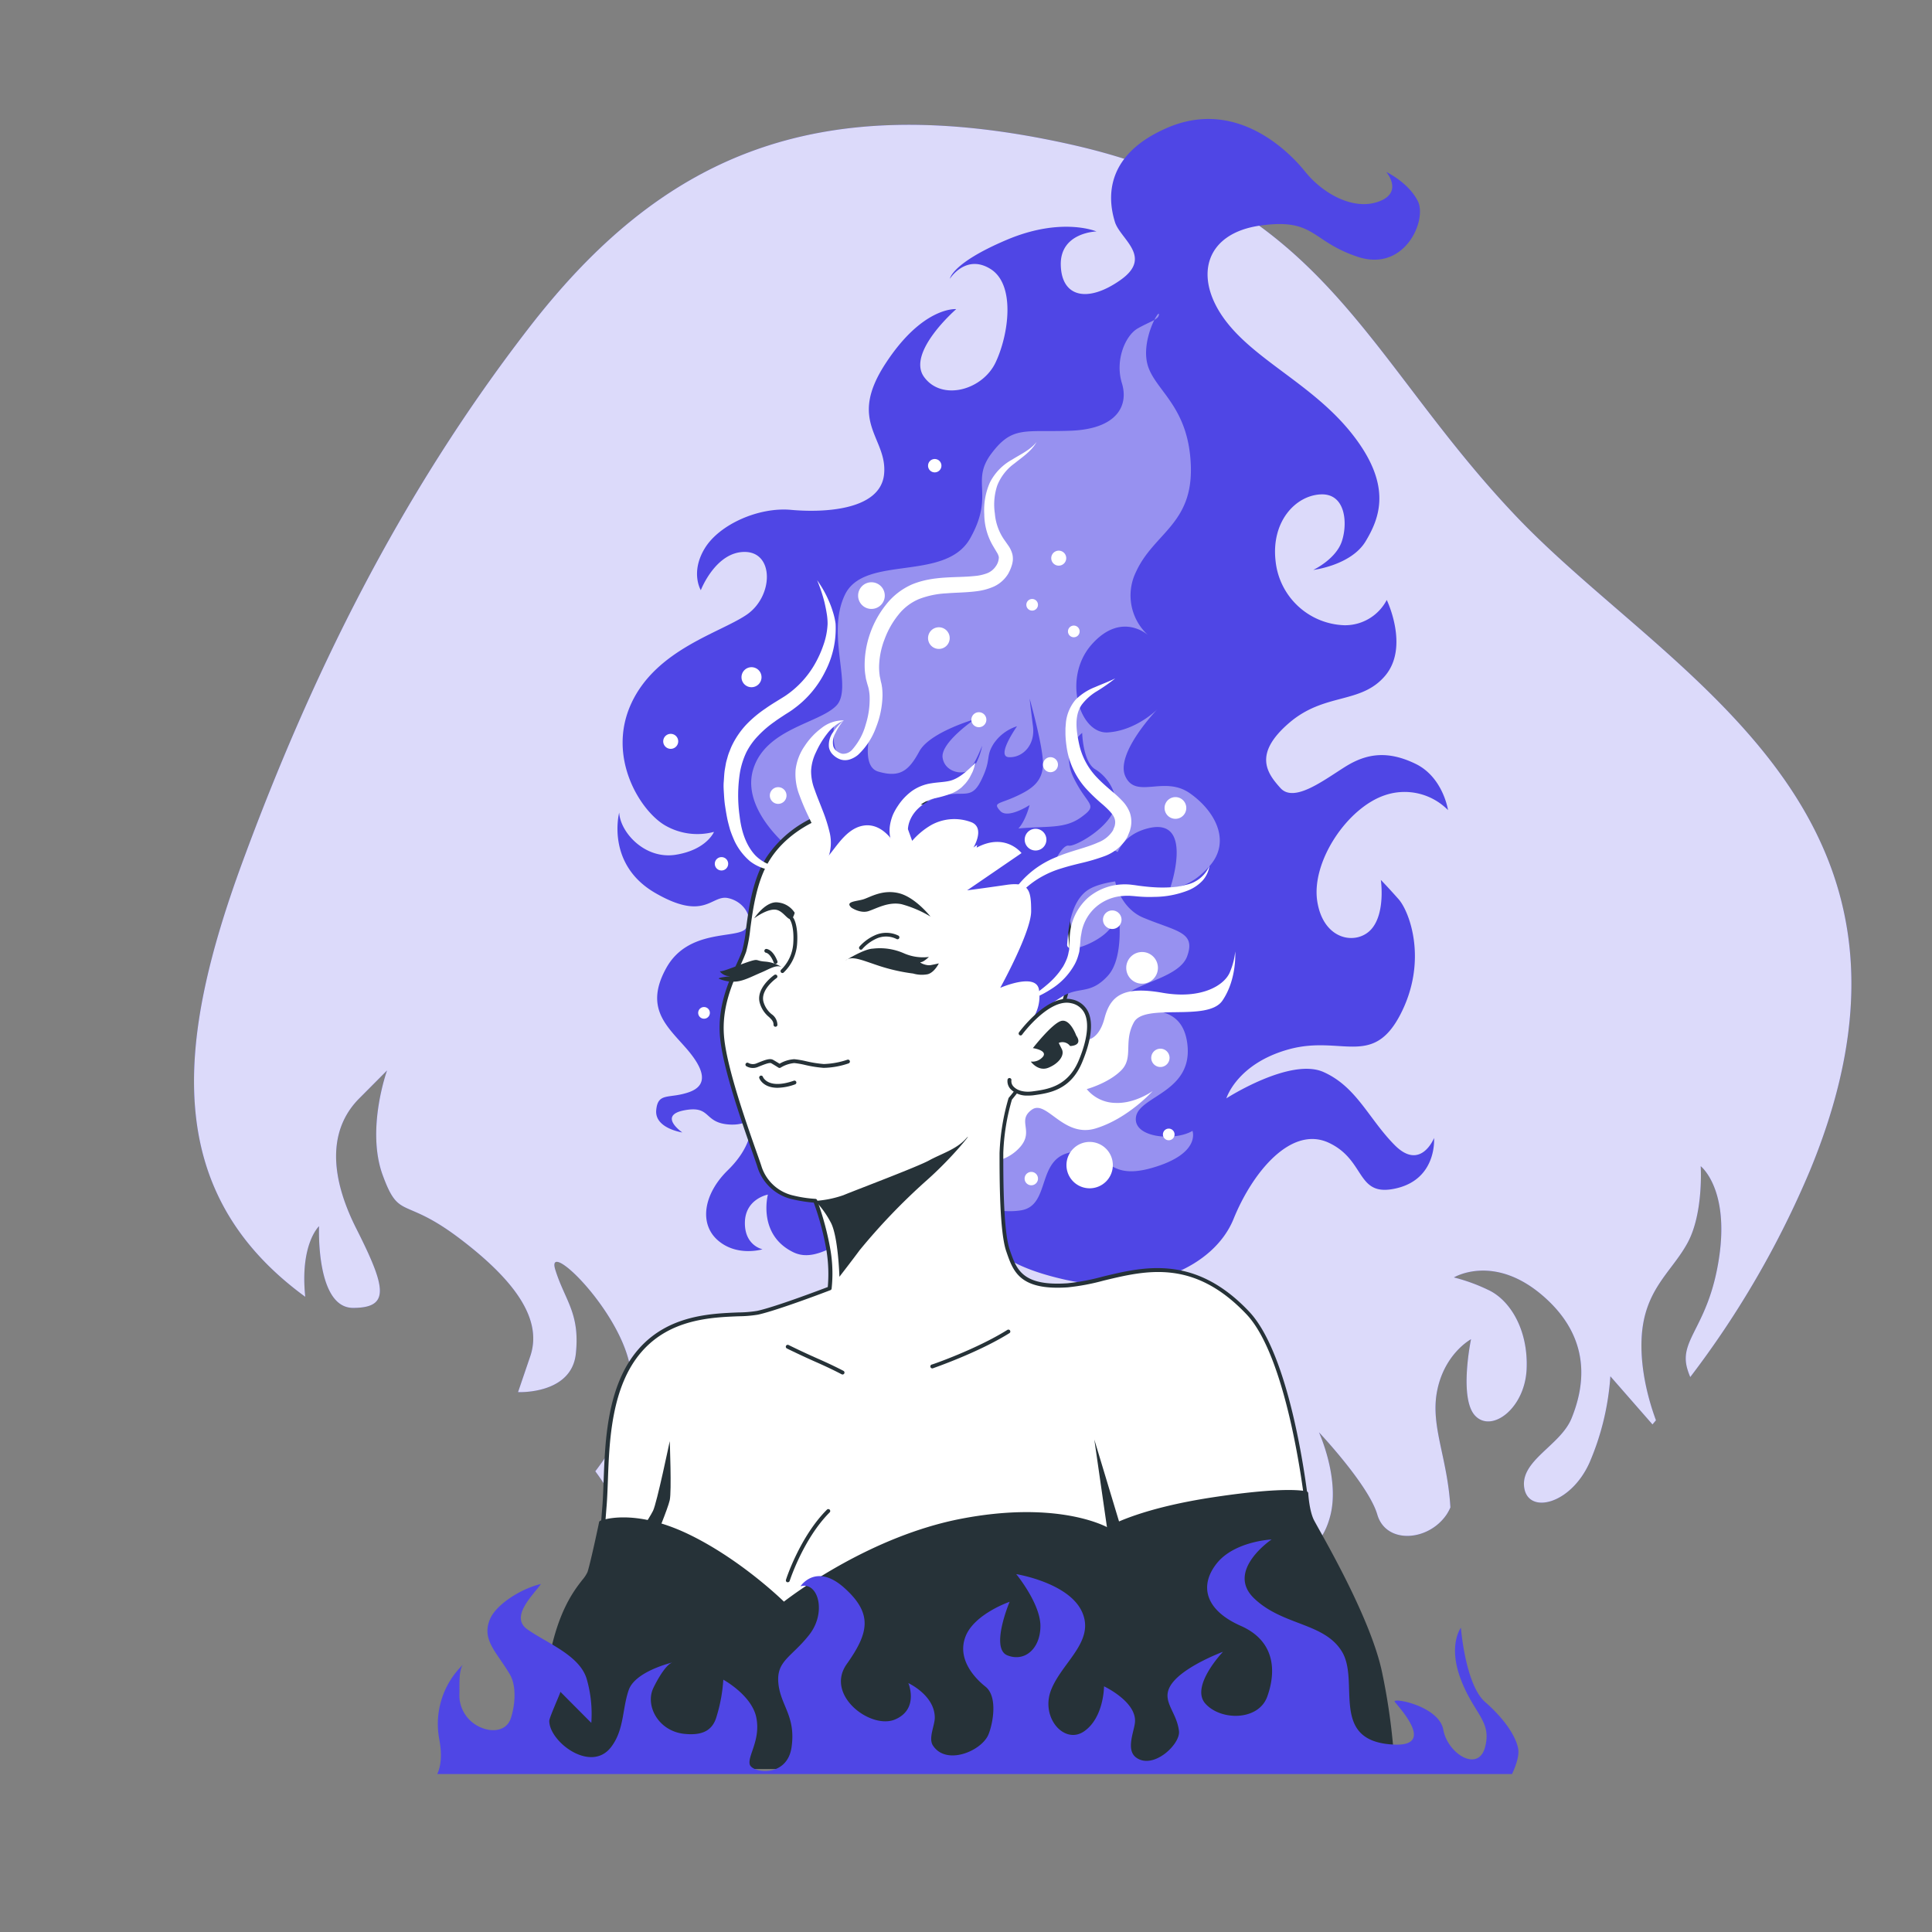 <svg xmlns="http://www.w3.org/2000/svg" viewBox="0 0 500 500"><rect x="0" y="0" width="500" height="500" fill="#808080" stroke="none"/><g id="freepik--background-simple--inject-89"><path d="M392.59,133.84C353,92.33,343.41,52.19,276.93,37.35S170.81,41,136.93,84.79s-56.77,91.06-74.1,138.09C45.73,269.3,41.57,308.28,79,335.61c-1.41-13.69,3.57-18.27,3.57-18.27s-.89,21.14,8.8,21.14,8.53-5.29.86-20.48-6.51-26.43.71-33.7l7.23-7.27s-5.48,15.2-1.13,27.09,5.31,5.29,20.07,16.52,21.27,21.14,18.11,30.39l-3.15,9.25s13.81.66,14.95-9.91-2.88-13.87-5.32-21.8,15.53,9.25,19.08,23.78c2.88,11.81-3.76,21.88-8.71,28.42,1.07,1.44,2.12,3,3.14,4.65C171.54,408.83,240,465.9,311.58,451.1c-1.09-.9-2.14-1.83-3.11-2.78l-18-5.81s4.73-1.14,11.49-3.05a11.34,11.34,0,0,1-1-4c-.29-8.31,20.2-24.29,27.39-28.13s13.67-5.75,16-15.35-3-21.3-3-21.3,12.87,13.63,15.1,21.3,13.14,7,17.91,0a11.5,11.5,0,0,0,1-1.86c-.74-12.72-5-20.62-3.56-29.46,1.71-10.23,8.9-14.07,8.9-14.07s-3.2,15.34,1.09,19.82,12.87-1.92,13.3-12.15-4.37-17.9-10-20.46a46.39,46.39,0,0,0-8.82-3.2s10.5-6.39,23.45,5.12,9.85,24.3,7,31.33-13.24,10.87-12.26,17.9,12,4.48,16.89-6.39a68,68,0,0,0,5.41-22.38l10.9,12.46.9-1.07c-1.7-4.6-4.07-12.65-3.72-21,.53-12.79,7.75-17.26,11.91-24.94s3.39-19.82,3.39-19.82,7.43,5.76,4.76,23.66-10.47,21.1-8.23,28.77a18.09,18.09,0,0,0,.77,2.14A243.7,243.7,0,0,0,468.39,303C507,209.68,432.19,175.36,392.59,133.84Z" style="fill:#4F46E5"></path><path d="M392.59,133.84C353,92.33,343.41,52.19,276.93,37.35S170.81,41,136.93,84.79s-56.77,91.06-74.1,138.09C45.73,269.3,41.57,308.28,79,335.61c-1.41-13.69,3.57-18.27,3.57-18.27s-.89,21.14,8.8,21.14,8.53-5.29.86-20.48-6.51-26.43.71-33.7l7.23-7.27s-5.48,15.2-1.13,27.09,5.31,5.29,20.07,16.52,21.27,21.14,18.11,30.39l-3.15,9.25s13.81.66,14.95-9.91-2.88-13.87-5.32-21.8,15.53,9.25,19.08,23.78c2.88,11.81-3.76,21.88-8.71,28.42,1.07,1.44,2.12,3,3.14,4.65C171.54,408.83,240,465.9,311.58,451.1c-1.09-.9-2.14-1.83-3.11-2.78l-18-5.81s4.73-1.14,11.49-3.05a11.34,11.34,0,0,1-1-4c-.29-8.31,20.2-24.29,27.39-28.13s13.67-5.75,16-15.35-3-21.3-3-21.3,12.87,13.63,15.1,21.3,13.14,7,17.91,0a11.5,11.5,0,0,0,1-1.86c-.74-12.72-5-20.62-3.56-29.46,1.71-10.23,8.9-14.07,8.9-14.07s-3.2,15.34,1.09,19.82,12.87-1.92,13.3-12.15-4.37-17.9-10-20.46a46.39,46.39,0,0,0-8.82-3.2s10.5-6.39,23.45,5.12,9.85,24.3,7,31.33-13.24,10.87-12.26,17.9,12,4.48,16.89-6.39a68,68,0,0,0,5.41-22.38l10.9,12.46.9-1.07c-1.7-4.6-4.07-12.65-3.72-21,.53-12.79,7.75-17.26,11.91-24.94s3.39-19.82,3.39-19.82,7.43,5.76,4.76,23.66-10.47,21.1-8.23,28.77a18.09,18.09,0,0,0,.77,2.14A243.7,243.7,0,0,0,468.39,303C507,209.68,432.19,175.36,392.59,133.84Z" style="fill:#fff;opacity:0.8"></path></g><g id="freepik--Character--inject-89"><path d="M194.36,291.65s.25,5.1-6,11.2-7.54,13.84-2.56,18.16,11.54,2.3,11.54,2.3-4.69-.92-4.56-7,5.95-7.15,5.95-7.15-2.76,10.36,6.57,14.91,19.84-12.85,36.41-8.59,12.45,10.81,33.72,15.65,38.83-3.38,43.81-15.66,15-24.28,24.7-19.7,6.93,14.25,17.49,11.75,9.7-13,9.7-13-3.44,8.63-10.18,1.84-9.82-15.08-18.43-18.92-25.14,6.81-25.14,6.81,2.73-9,16.21-12.7,21.63,4.86,28.82-9,2.38-26.63-.45-29.83-4.6-5-4.6-5,1.26,8.53-2.45,12.74-12.38,3.08-14-7.17,7.77-24.32,17.62-27.53a15.78,15.78,0,0,1,16.22,3.9s-1.27-8.54-8.44-12-12.62-2.69-18.13.75-13.25,9.46-16.79,5.55-7.05-8.84,2.18-16.82,18.58-4.79,24.9-12.25.42-19.62.42-19.62a12.17,12.17,0,0,1-11,6.54,18.52,18.52,0,0,1-17.76-16.52c-1.22-10.22,5.08-17,11.61-17.34s7.08,7.48,5.53,12.14-7.4,7.41-7.4,7.41,9.81-1.18,13.56-7.42,6.84-14.55-3.39-27.62-25.66-19.29-33.4-30.2-4.6-21.92,9.57-23.89,13,4.07,25.19,8.1,18-9.56,15.53-14.43-8.17-7.54-8.17-7.54,4.59,5.32-2,7.68-14.45-2.11-19-7.77-18.07-18.9-35.63-11.35S287.18,53,288.54,57.44s9.95,9,1.48,15S274.71,77,274.53,68.56s9.24-8.66,9.24-8.66-9-3.86-23.23,2.17-14.71,10.07-14.71,10.07,4.13-6.56,10.56-2.5,4.71,16.85,1.29,24.12-14,10.11-18.55,3.77S247.47,80,247.47,80s-8.67-.8-18.42,14.27.68,19-.25,28.44-15.79,10-24.11,9.24-18.56,3.77-22.32,10-1,10.79-1,10.79,3.84-10,11.44-9.9,7.36,11.56.38,16.28S169.86,168.09,163.4,182s2.29,27.89,8.74,31.62a16.67,16.67,0,0,0,12.64,1.67s-1.91,4.65-9.91,5.92-14.37-5.83-14.62-10.93c0,0-3.55,13.37,9.33,20.82s14.49.42,18.81,1.32,6.87,5.43,4.54,8-14.85-.1-20.5,10.1,0,14.91,5,20.59,5.94,9.79.83,11.56-8-.08-8.43,4.64,6.76,5.77,6.76,5.77-6.43-4.4.48-5.73,5,3,11.16,3.63,8-3.3,8-3.3Z" style="fill:#4F46E5"></path><path d="M204.51,219.67s-12.79-10-9.59-20.54,16.89-11.87,21.46-16.44-2.74-18.26,2.28-28.76,26-3.2,32.42-14.61,0-14.61,5.48-21.92,8.67-5.48,20.54-5.93,15.07-6.4,13.24-12.33.91-12.33,4.11-14.15,5.48-2.29,5.48-3.66-5,7.31-2.74,13.7,10.5,10.5,11,25.57S298.56,138,294,148a13.86,13.86,0,0,0,3.2,16.44s-6.85-6.39-14.61,2.28-3.2,23.29,4.11,22.83,12.78-5.94,12.78-5.94-11,11.42-8.22,17.35,10-.32,16.64,4.31,10.76,12.5,5.15,18.84-10.13,5.5-10.13,5.5,6.34-18.64-6.2-15.14-9.57,19.37-.89,23,13.7,3.65,11.41,10-16.89,7.31-16.43,11.87,14.61-2.28,16.43,10.5-12.32,13.7-13.24,19.18,10.05,6.39,14.61,3.65c0,0,2.29,5.94-10.5,9.59s-11-5.48-20.54-4.11-5.48,13.7-13.24,15.07-19.18-3.65-19.18-3.65S192.64,303.68,204.51,219.67Z" style="fill:#fff;opacity:0.41"></path><path d="M281,269.14s3.31.25,4.84-5.6,4.83-8.4,15-6.61,16.29-2,17.56-5.6a17.81,17.81,0,0,0,1.27-5.09s.51,7.12-3.31,12.72-20.1.51-22.9,5.6,0,9.16-3.31,12.47-8.9,4.83-8.9,4.83a9.75,9.75,0,0,0,7.38,3.57c5.09.25,9.67-3.06,9.67-3.06s-6.37,7.13-14.76,9.67-12.73-7.63-16.54-4.83.51,5.34-2.8,9.41a11.36,11.36,0,0,1-8.15,4.07s-1-15.26,1.53-20.61,10.43-8.4,13.49-8.9S281,269.14,281,269.14Z" style="fill:#fff"></path><path d="M213,211.16s-8.9,2.87-14.07,10.91-4.88,19.81-6.32,24.12-6.6,12.06-5.74,22.11,8.61,30.15,9.76,33.88a11.81,11.81,0,0,0,8.62,7.75,31.76,31.76,0,0,0,5.74.86,73.36,73.36,0,0,1,3.44,12.92,36.36,36.36,0,0,1,.29,9.77s-13.49,5.16-18.66,6.31-20.68-1.43-30.44,9.77-8.32,29.57-9.19,40.19-.86,13.5-.86,13.5,14.93-1.44,27.57,5.74a221.59,221.59,0,0,1,20.38,12.92S218.41,407,250.86,404.4s42.49,1.15,42.49,1.15l44.83-16.31s-4.06-37.58-15.22-49.39c-18-19.07-34.27-8.05-46.62-7.19s-13.71-4.06-15.43-9-1.72-18.66-1.72-25.26a56.53,56.53,0,0,1,2.29-14.07s15.79-18.09,15.79-37-10.33-31.3-24.11-36.47S222.15,207.14,213,211.16Z" style="fill:#fff"></path><path d="M203.48,422.41a.45.45,0,0,1-.29-.1,225.75,225.75,0,0,0-20.34-12.89c-12.34-7-27.12-5.69-27.27-5.67a.52.52,0,0,1-.38-.13.5.5,0,0,1-.17-.37c0-.12,0-3,.87-13.54.15-1.94.23-4.17.32-6.52.38-10.42.9-24.69,9-34,7.67-8.81,18.6-9.24,25.83-9.53a31.38,31.38,0,0,0,4.87-.4c4.66-1,16.35-5.44,18.31-6.18a38.37,38.37,0,0,0-.32-9.34,71.73,71.73,0,0,0-3.31-12.5,38.76,38.76,0,0,1-5.49-.86,12.29,12.29,0,0,1-9-8.09c-.22-.74-.72-2.16-1.36-4-2.7-7.66-7.72-21.91-8.42-30-.67-7.81,2.19-14.14,4.28-18.76.62-1.37,1.16-2.56,1.49-3.55a37.67,37.67,0,0,0,1-5.83c.73-5.4,1.72-12.79,5.33-18.4a29.37,29.37,0,0,1,14.31-11.11c9.26-4,26.61-5.51,40.55-.28,15.54,5.82,24.44,19.28,24.44,36.93,0,18.26-14.67,35.91-15.84,37.28a55.9,55.9,0,0,0-2.24,13.83c0,6.59,0,20.3,1.69,25.1l.14.41c1.63,4.63,3.16,9,14.79,8.2a56.77,56.77,0,0,0,9.1-1.72c10.64-2.58,23.88-5.8,37.92,9.07,11.14,11.8,15.18,48.13,15.35,49.67a.51.51,0,0,1-.33.53L293.52,406a.45.45,0,0,1-.34,0c-.1,0-10.39-3.65-42.28-1.12S204,422.12,203.84,422.26A.51.51,0,0,1,203.48,422.41Zm-44.81-19.77c5.13,0,15.54.73,24.67,5.92a231.23,231.23,0,0,1,20.1,12.7c2.33-2.11,17.65-15,47.38-17.36,30.27-2.41,41,.62,42.53,1.11l44.29-16.11c-.47-4-4.73-37.79-15-48.71-13.64-14.44-26-11.43-37-8.78a57.16,57.16,0,0,1-9.27,1.75c-12.38.86-14.12-4.08-15.8-8.87l-.14-.41c-1.75-5-1.75-18.79-1.75-25.43A57.81,57.81,0,0,1,261,284.23a.54.54,0,0,1,.11-.18c.15-.18,15.66-18.17,15.66-36.71,0-17.21-8.67-30.33-23.79-36-13.7-5.14-30.75-3.69-39.82.28l0,0c-.09,0-8.79,2.91-13.8,10.7-3.49,5.42-4.46,12.69-5.18,18a38.62,38.62,0,0,1-1.08,6c-.35,1-.9,2.24-1.53,3.64-2,4.52-4.84,10.71-4.19,18.27.68,8,5.87,22.69,8.36,29.77.67,1.89,1.15,3.25,1.38,4a11.24,11.24,0,0,0,8.24,7.41,31.39,31.39,0,0,0,5.64.85.51.51,0,0,1,.47.33,75.19,75.19,0,0,1,3.47,13,36.44,36.44,0,0,1,.28,9.91.47.47,0,0,1-.31.39c-.55.22-13.59,5.2-18.73,6.34a32.85,32.85,0,0,1-5,.42c-7.06.28-17.73.7-25.12,9.18-7.85,9-8.37,23.07-8.74,33.34-.09,2.37-.17,4.61-.33,6.57-.65,8.07-.81,11.68-.85,12.92C156.58,402.68,157.48,402.64,158.67,402.64ZM213,211.16h0Z" style="fill:#263238"></path><path d="M281.72,230.22c5-3.12,16.85-2.56,15.75-2.84s-5.25-7.09-11.6-7.94-12.71,3.12-12.71,3.12,1.93-4,3.44-3.71,8.71-3.66,11.2-8.19-1.11-9.64-4.34-11.56-3.39-9.42-3.39-9.42-5.8,4.25-2.21,11.62,6.63,6.81,1.93,10.21c-4.27,3.09-8.79,2.2-16.23,2.9,1.89-2,2.9-6.06,2.9-6.06s-5.64,3.69-7.6,1.52-.43-1.73,3.91-3.69,7-3.91,7.15-8.28-3.46-17.12-3.46-17.12.22,2,.87,7.17-3,8.25-6.3,8,2.18-8,2.18-8a11.51,11.51,0,0,0-6.08,4.56c-2.17,3.47-.44,3.9-3.26,9.55s-5,1.75-12,4.55-6.89,8-6.89,8l1.09,3a19.51,19.51,0,0,1,5-4.13,12.38,12.38,0,0,1,10.42-.65c3.48,1.52.44,6.51.44,6.51s.38-.3,1-.71a2,2,0,0,0-.16.73c7.46-4,11.6,1.42,11.6,1.42l-14.08,9.64s4.42-.57,10.22-1.42,6.35,1.42,6.35,6.81-8,19.84-8,19.84,9.11-4,10,.35a10.54,10.54,0,0,1-1.75,7.87,46.92,46.92,0,0,1,8.28-6.24c4.14-2.27,6.91-.28,11.32-5.1s2.77-16.44,2.77-16.44.15,1.89-2.9,5-10.64,6-10.4,3.28S276.75,233.33,281.72,230.22Z" style="fill:#4F46E5"></path><path d="M226.35,185.08l.29-.86A5.77,5.77,0,0,0,226.35,185.08Z" style="fill:#4F46E5"></path><path d="M226.35,185.08a42.21,42.21,0,0,0-1.51,6.3A5.59,5.59,0,0,0,226,188,11.74,11.74,0,0,1,226.35,185.08Z" style="fill:#4F46E5"></path><path d="M254.17,193s-1.7,4.4-3.13,6.05-6.46,1-7.09-2.92,8.34-10,8.34-10-11.67,3.34-14.38,8.34-5,6.88-10.64,5.21c-2.8-.83-3-4.64-2.43-8.27a13.76,13.76,0,0,1-5.29,3.89c-4.79,2.3-3.75-7.5-3.75-7.5s-6.08,6-7.3,8.55-1.87,10.42,2.5,16.89,1.88,9.59,1.88,9.59c2.5-1.25,5.21-8.34,10.64-9.17s8.55,5.63,8.55,5.63a14.78,14.78,0,0,1,.21-6.26c.83-3.75,4-6.46,12.3-8.76S254.17,193,254.17,193Z" style="fill:#4F46E5"></path><path d="M278.35,200.17c.1.11.2.24.29.36.62.58,1.61,1.49,2.77,2.52A20.65,20.65,0,0,0,278.35,200.17Z" style="fill:#4F46E5"></path><path d="M200.69,265.72a.5.5,0,0,1-.5-.5c0-.9-.46-1.32-1.15-2a7.23,7.23,0,0,1-2.39-3.59c-1.16-3.87,3.55-7.18,3.75-7.32a.51.51,0,0,1,.7.13.49.49,0,0,1-.13.69s-4.31,3-3.36,6.21a6.28,6.28,0,0,0,2.1,3.14,3.39,3.39,0,0,1,1.48,2.69A.5.5,0,0,1,200.69,265.72Z" style="fill:#263238"></path><path d="M201.74,276.38a.48.48,0,0,1-.26-.07s-1.2-.76-1.89-1.15c-.42-.23-1.73.29-2.88.74l-.47.19a3.35,3.35,0,0,1-3.14-.19.5.5,0,0,1,.58-.81,2.42,2.42,0,0,0,2.2.07l.46-.19c1.62-.64,2.91-1.15,3.74-.68.51.28,1.28.76,1.68,1a8.4,8.4,0,0,1,3.8-1.17,22.84,22.84,0,0,1,3,.51,31.59,31.59,0,0,0,4.63.74,21.17,21.17,0,0,0,6.1-1.11.5.5,0,0,1,.64.31.5.5,0,0,1-.31.63,20.87,20.87,0,0,1-6.47,1.16,31.19,31.19,0,0,1-4.79-.75,20.61,20.61,0,0,0-2.81-.49,8.24,8.24,0,0,0-3.52,1.18A.48.48,0,0,1,201.74,276.38Z" style="fill:#263238"></path><path d="M201.23,281.52c-3.74,0-4.67-2.34-4.72-2.48a.5.5,0,0,1,.29-.64.49.49,0,0,1,.64.29c.06.15,1.42,3.3,8,1a.49.49,0,0,1,.63.3.5.5,0,0,1-.3.64A14,14,0,0,1,201.23,281.52Z" style="fill:#263238"></path><path d="M218.78,248.59s4.79-3,7.1-3.08a15.38,15.38,0,0,1,8.07,1.21,12.32,12.32,0,0,0,6.45.94S239,249,238.33,249s1.29,1,2.53.77,2.11-.45,2.11-.45-1.13,2.36-2.89,2.81a8,8,0,0,1-3.75-.18,47.81,47.81,0,0,1-8.86-2C222.76,248.39,220.49,247.26,218.78,248.59Z" style="fill:#263238"></path><path d="M220.35,234.9s2.32,1.6,4.45.89,5.16-2.49,8.54-1.78a29.44,29.44,0,0,1,7.47,3.2s-3.91-5-8.18-6.05-7.47,1.07-9.25,1.6S218.58,233.3,220.35,234.9Z" style="fill:#263238"></path><path d="M205.67,236.23a5.81,5.81,0,0,0-4.27-2.67c-3.2-.53-6.22,4.1-6.22,4.1s3.73-2.85,6-2.14S204.6,240,205.67,236.23Z" style="fill:#263238"></path><path d="M202.29,250.28a9.35,9.35,0,0,0-4.27-1.42c-2.49-.18-1.6-.8-3.91-.08s-7.12,2.75-7.65,2.57.71,1.25,2.13,1.25-3.2.35-2.49.71a9.22,9.22,0,0,0,4.45.71c2-.18,4.27-1.42,6.4-2.31S200.87,249.57,202.29,250.28Z" style="fill:#263238"></path><path d="M222.82,245.79a.5.5,0,0,1-.32-.11.5.5,0,0,1-.07-.7,11.61,11.61,0,0,1,3.78-2.83,7.13,7.13,0,0,1,6.32,0,.51.51,0,0,1,.16.69.49.49,0,0,1-.69.16,6.07,6.07,0,0,0-5.37,0,10.92,10.92,0,0,0-3.42,2.56A.5.5,0,0,1,222.82,245.79Z" style="fill:#263238"></path><path d="M200.7,249.43a.5.5,0,0,1-.47-.34c-.22-.63-1-2.32-2-2.52a.51.51,0,0,1-.4-.59.5.5,0,0,1,.59-.39c1.73.34,2.67,2.88,2.77,3.17a.49.49,0,0,1-.3.64A.51.51,0,0,1,200.7,249.43Z" style="fill:#263238"></path><path d="M202.5,251.82a.52.52,0,0,1-.38-.17.51.51,0,0,1,.06-.71,10.47,10.47,0,0,0,3.12-6.84c.28-4.35-.8-6-.81-6a.51.51,0,0,1,.12-.7.5.5,0,0,1,.69.11c.06.08,1.3,1.85,1,6.62a11.3,11.3,0,0,1-3.48,7.55A.46.46,0,0,1,202.5,251.82Z" style="fill:#263238"></path><path d="M211,310.79a27.48,27.48,0,0,0,7.28-1.48c2.85-1.2,19.18-7.34,22.18-9s7-2.84,9.44-5.54-3,4.49-10.34,10.94a160.62,160.62,0,0,0-17.08,17.83c-1.65,2.25-5.24,6.89-5.24,6.89s-.3-10.49-2.25-14.08A24.7,24.7,0,0,0,211,310.79Z" style="fill:#263238"></path><path d="M360.44,457.33a161.32,161.32,0,0,0-3.27-24.5c-3.06-14.5-16.29-36.64-17.56-39.18s-1.53-7.13-1.53-7.13-4.33-1.53-24.17,1.53-27.34,7.82-27.34,7.82-12.47-7.13-37.66-2.29-46.06,21.63-46.06,21.63-11.2-11.2-25.19-17.82-22.14-3.31-22.14-3.31-2.29,10.69-3.05,13-6.88,6.11-9.93,22.4a136.42,136.42,0,0,0-2.15,27.87Z" style="fill:#263238"></path><path d="M360.44,457.83h-220a.51.51,0,0,1-.5-.49,136.37,136.37,0,0,1,2.16-28c2.33-12.4,6.42-17.66,8.62-20.48a8.78,8.78,0,0,0,1.32-2c.75-2.23,3-12.81,3-12.92a.52.52,0,0,1,.3-.36c.34-.14,8.51-3.31,22.54,3.32,12.62,6,23.09,15.74,25,17.6,2.85-2.2,22.67-17,45.93-21.46,23.41-4.49,35.78,1.19,37.74,2.21,1.48-.86,9.29-5,27.27-7.74,19.75-3,24.24-1.56,24.42-1.5a.5.5,0,0,1,.33.44c0,.05.26,4.51,1.47,6.93.19.37.63,1.16,1.25,2.28,3.76,6.72,13.73,24.58,16.36,37a162.83,162.83,0,0,1,3.28,24.57.55.55,0,0,1-.14.37A.5.5,0,0,1,360.44,457.83Zm-219.56-1h219a162.2,162.2,0,0,0-3.23-23.89c-2.59-12.31-12.51-30.07-16.25-36.75-.63-1.14-1.08-1.94-1.27-2.32a22,22,0,0,1-1.55-6.95c-1.29-.25-7-.94-23.63,1.62-19.47,3-27.07,7.7-27.14,7.75a.51.51,0,0,1-.52,0c-.12-.07-12.63-7-37.32-2.23s-45.63,21.36-45.84,21.53a.49.49,0,0,1-.66,0c-.11-.11-11.3-11.21-25.06-17.72C165.12,392,157.38,394,156,394.46c-.37,1.73-2.31,10.65-3,12.76a9.06,9.06,0,0,1-1.48,2.28c-2.15,2.75-6.15,7.88-8.43,20.05A135,135,0,0,0,140.88,456.83Z" style="fill:#263238"></path><path d="M264.07,267.44s7.17-9.77,13.2-8.33,5.17,8.61,2.3,15.51-8,7.75-12.35,8.32-6.31-1.72-6-3.44" style="fill:#fff"></path><path d="M266,283.53a5.92,5.92,0,0,1-4.33-1.54,3,3,0,0,1-.92-2.57.5.5,0,1,1,1,.16,2,2,0,0,0,.64,1.71c1,1,2.74,1.44,4.83,1.16,3.85-.52,9.11-1.22,11.95-8,2.25-5.39,2.77-9.75,1.47-12.29a4.86,4.86,0,0,0-3.42-2.53c-5.64-1.35-12.62,8-12.69,8.13a.49.49,0,0,1-.7.11.51.51,0,0,1-.11-.7c.3-.41,7.45-10,13.73-8.52a5.9,5.9,0,0,1,4.09,3.05c1.83,3.6.22,9.13-1.45,13.14-3,7.34-8.65,8.08-12.74,8.63A10.4,10.4,0,0,1,266,283.53Z" style="fill:#263238"></path><path d="M201.63,224.39c-.48-.11-1-.17-1.42-.3a10.29,10.29,0,0,1-4.75-2.74c-2.49-2.69-3.61-6.39-4.05-10.15a38.14,38.14,0,0,1,.1-11.35,20.62,20.62,0,0,1,1.63-5.13,17.61,17.61,0,0,1,3.11-4.34,27.13,27.13,0,0,1,4.23-3.62c.76-.57,1.58-1.09,2.39-1.63s1.65-1,2.56-1.7a26.3,26.3,0,0,0,8.18-9.74,24.14,24.14,0,0,0,2.64-12.28,18.25,18.25,0,0,0-.71-3.1,25.24,25.24,0,0,0-1.07-2.87,28.2,28.2,0,0,0-3-5.28,40.29,40.29,0,0,1,1.89,5.65c.23,1,.43,1.92.58,2.88a15.39,15.39,0,0,1,.24,2.81,18.74,18.74,0,0,1-1.1,5.49,28.14,28.14,0,0,1-2.36,5.14,24.73,24.73,0,0,1-7.55,8c-.73.47-1.61,1-2.48,1.54s-1.74,1.09-2.59,1.7a30.44,30.44,0,0,0-4.91,4.1,21.78,21.78,0,0,0-3.74,5.43c-.25.5-.43,1-.64,1.53a11.47,11.47,0,0,0-.53,1.56c-.14.53-.32,1.06-.42,1.59l-.28,1.6c-.17,1.07-.19,2.13-.28,3.2s0,2.11.06,3.15.14,2.09.3,3.11.31,2,.52,3.05.49,2.05.77,3.06a31.89,31.89,0,0,0,1.19,3,15.84,15.84,0,0,0,3.94,5.12,11.51,11.51,0,0,0,5.93,2.35,12.8,12.8,0,0,0,6-.9,13.55,13.55,0,0,1-3,.18C202.59,224.5,202.11,224.42,201.63,224.39Z" style="fill:#fff"></path><path d="M306.91,229a18.53,18.53,0,0,1-4,.63,32.83,32.83,0,0,1-4.09,0c-1.37-.07-2.73-.23-4.09-.4l-1-.15-1.15-.14a15,15,0,0,0-2.32-.05,14.6,14.6,0,0,0-8.65,3.41,14.33,14.33,0,0,0-4.54,8.12,22.56,22.56,0,0,0-.25,2.29c0,.76,0,1.58-.07,2.13l-.05.93c-.05.31-.14.6-.19.91a8.33,8.33,0,0,1-.56,1.8,14.73,14.73,0,0,1-.87,1.73c-.38.53-.73,1.1-1.15,1.61a20.51,20.51,0,0,1-2.83,2.92,37.33,37.33,0,0,1-6.91,4.73A27.39,27.39,0,0,0,272,256a17.58,17.58,0,0,0,6.13-6.44,11.12,11.12,0,0,0,.89-2.17c.11-.38.23-.76.31-1.15l.13-1.18c.1-.85.14-1.44.19-2.1s.21-1.27.3-1.91a11.51,11.51,0,0,1,3.7-6.34,11.75,11.75,0,0,1,6.79-2.82,15.16,15.16,0,0,1,1.91-.06l1,.07,1.09.1a33.53,33.53,0,0,0,4.37.11,24.25,24.25,0,0,0,8.62-1.65,10.57,10.57,0,0,0,3.7-2.46A7.22,7.22,0,0,0,313,224.1,8.44,8.44,0,0,1,306.91,229Z" style="fill:#fff"></path><path d="M265.29,230a22.52,22.52,0,0,1,4.39-3.16,24.8,24.8,0,0,1,5-2.1c1.73-.55,3.53-1,5.38-1.44a49.94,49.94,0,0,0,5.71-1.7,11.36,11.36,0,0,0,5.41-4.07l.5-.77c.14-.27.24-.56.36-.83l.34-.85c.1-.28.16-.59.24-.88a7.2,7.2,0,0,0-.24-3.94,9.15,9.15,0,0,0-2-3.06,25.48,25.48,0,0,0-2.25-2.11c-1.48-1.26-2.85-2.43-4.06-3.69a18,18,0,0,1-4.83-9c-.74-3.5-1.2-7.24.7-10a13.81,13.81,0,0,1,4-3.55,46.71,46.71,0,0,0,4.7-3.29c-1.72.86-3.49,1.5-5.26,2.27a14.62,14.62,0,0,0-5.05,3.29,11,11,0,0,0-2.47,5.82l-.12,1.55c0,.52,0,1,0,1.53a27,27,0,0,0,.26,3,20.43,20.43,0,0,0,5.13,11.14,46.28,46.28,0,0,0,4.29,4.08c1.37,1.22,2.65,2.47,3,3.52a2.93,2.93,0,0,1,.12,1.68c0,.17-.07.33-.12.5l-.2.48c-.06.16-.11.33-.18.48l-.28.42a7.85,7.85,0,0,1-3.55,2.7c-3.15,1.43-7,2.16-10.67,3.73a24.91,24.91,0,0,0-5.3,2.85,24,24,0,0,0-4.41,4.06,17,17,0,0,0-4.2,10.77A18.35,18.35,0,0,1,265.29,230Z" style="fill:#fff"></path><path d="M261.85,146.33a6.48,6.48,0,0,0,.27-1.34,5.28,5.28,0,0,0-.1-1.48,7,7,0,0,0-1.1-2.36l-1.12-1.6a13.86,13.86,0,0,1-2.33-6.65,15.67,15.67,0,0,1,.61-7.23,12.87,12.87,0,0,1,4.5-5.76c2-1.62,4.37-3.14,5.67-5.49-1.69,2.07-4.09,3.13-6.34,4.54a14,14,0,0,0-5.72,5.9,17.71,17.71,0,0,0-1.46,8.23A16.41,16.41,0,0,0,257,141.3l1,1.68a3.46,3.46,0,0,1,.5,1.22,4.09,4.09,0,0,1-.84,2.42,4.8,4.8,0,0,1-2.15,1.72,12,12,0,0,1-3.26.73c-4.84.53-10.49-.13-16.09,2.12a17.45,17.45,0,0,0-6.94,5.4,25,25,0,0,0-4.08,7.47,24.68,24.68,0,0,0-1.37,8.38,16,16,0,0,0,.17,2.17l.17,1.09.29,1.09.15.52.12.39c.08.25.13.53.19.8a12,12,0,0,1,.2,1.73,21.79,21.79,0,0,1-1,7.23,16.2,16.2,0,0,1-3.38,6.4,3.15,3.15,0,0,1-2.68,1.22,3.67,3.67,0,0,1-1.43-.68,2.42,2.42,0,0,1-.91-1.25,4.77,4.77,0,0,1,.56-3.45,14.59,14.59,0,0,1,2.12-3.26,15.07,15.07,0,0,0-2.67,2.95,5.61,5.61,0,0,0-1.14,4,3.56,3.56,0,0,0,1.11,2,5.14,5.14,0,0,0,2,1.2,4,4,0,0,0,2.46-.11,6.38,6.38,0,0,0,2-1.16,18.22,18.22,0,0,0,4.59-7,23.71,23.71,0,0,0,1.7-8.19,16.37,16.37,0,0,0-.11-2.2c-.06-.37-.1-.74-.2-1.12l-.14-.56-.08-.43-.18-.83-.1-.86a14.55,14.55,0,0,1-.07-1.75,20.71,20.71,0,0,1,1.44-7,22.35,22.35,0,0,1,3.52-6.23,13.4,13.4,0,0,1,5.38-4.12,22.81,22.81,0,0,1,7-1.47c2.52-.21,5.16-.19,8-.56a15.94,15.94,0,0,0,4.34-1.19,8.52,8.52,0,0,0,3.73-3.32A10.9,10.9,0,0,0,261.85,146.33Z" style="fill:#fff"></path><path d="M212.58,188.44a18,18,0,0,0-4.3,4.58,13.58,13.58,0,0,0-2.38,6.21,15,15,0,0,0,1,6.58,58.74,58.74,0,0,0,2.36,5.54c.81,1.76,1.71,3.54,2.32,5.14a10.79,10.79,0,0,1,.72,5.1,7.82,7.82,0,0,1-2.54,4.8,7.32,7.32,0,0,0,4.51-4.23,11.34,11.34,0,0,0,.49-6.51,40.15,40.15,0,0,0-1.84-5.85c-.7-1.85-1.47-3.64-2.06-5.36a13.41,13.41,0,0,1-.95-4.93,12.35,12.35,0,0,1,1.28-4.86,23,23,0,0,1,2.83-4.71,11,11,0,0,1,4.39-3.5A9,9,0,0,0,212.58,188.44Z" style="fill:#fff"></path><path d="M241.06,202.71a11.73,11.73,0,0,0-5.05,2,14.75,14.75,0,0,0-3.62,3.83,15,15,0,0,0-1.29,2.29,12.63,12.63,0,0,0-.75,2.59,8.91,8.91,0,0,0,.69,5.27,8.1,8.1,0,0,0,3.36,3.62,11,11,0,0,1-1.4-4.21,8.32,8.32,0,0,1,.54-3.87,14,14,0,0,1,.86-1.74,18,18,0,0,1,1.19-1.61l.66-.78.71-.71.35-.36.37-.31c.26-.19.49-.42.75-.59a9.72,9.72,0,0,1,3.44-1.53,28.34,28.34,0,0,0,4.66-1.36,12.49,12.49,0,0,0,1.2-.64c.38-.26.75-.52,1.1-.8l.93-.94a9.5,9.5,0,0,0,.78-1,7.38,7.38,0,0,0,.64-1.07c.19-.37.38-.73.55-1.1a19.82,19.82,0,0,0,.74-2.3c-2.27,2.25-4.52,4.31-7,4.76C244.19,202.42,242.75,202.44,241.06,202.71Z" style="fill:#fff"></path><path d="M282,295.53a6,6,0,1,0,6,6A6,6,0,0,0,282,295.53Z" style="fill:#fff"></path><circle cx="302.47" cy="293.59" r="1.51" style="fill:#fff"></circle><path d="M302.68,273.77a2.37,2.37,0,1,0-2.37,2.37A2.38,2.38,0,0,0,302.68,273.77Z" style="fill:#fff"></path><path d="M299.67,250.49a4.1,4.1,0,1,0-4.1,4.09A4.11,4.11,0,0,0,299.67,250.49Z" style="fill:#fff"></path><path d="M287.84,235.62a2.4,2.4,0,1,0,2.41,2.4A2.4,2.4,0,0,0,287.84,235.62Z" style="fill:#fff"></path><path d="M268,214.49a2.81,2.81,0,1,0,2.81,2.81A2.81,2.81,0,0,0,268,214.49Z" style="fill:#fff"></path><path d="M253.33,184.32a1.94,1.94,0,1,0,1.94,1.94A1.94,1.94,0,0,0,253.33,184.32Z" style="fill:#fff"></path><path d="M271.86,199.84a1.94,1.94,0,1,0-1.94-1.94A1.94,1.94,0,0,0,271.86,199.84Z" style="fill:#fff"></path><path d="M274,146.39a1.94,1.94,0,1,0-1.94-1.94A1.94,1.94,0,0,0,274,146.39Z" style="fill:#fff"></path><circle cx="267.12" cy="156.52" r="1.51" style="fill:#fff"></circle><path d="M245.78,165.14a2.8,2.8,0,1,0-2.8,2.8A2.8,2.8,0,0,0,245.78,165.14Z" style="fill:#fff"></path><path d="M199.23,205.87a2.16,2.16,0,1,0,2.16-2.15A2.16,2.16,0,0,0,199.23,205.87Z" style="fill:#fff"></path><path d="M173.58,189.92a1.94,1.94,0,1,0,1.94,1.94A1.94,1.94,0,0,0,173.58,189.92Z" style="fill:#fff"></path><path d="M194.49,177.85a2.59,2.59,0,1,0-2.59-2.58A2.58,2.58,0,0,0,194.49,177.85Z" style="fill:#fff"></path><path d="M186.73,221.82a1.73,1.73,0,1,0,1.72,1.73A1.72,1.72,0,0,0,186.73,221.82Z" style="fill:#fff"></path><path d="M266.91,303.29a1.73,1.73,0,1,0,1.72,1.73A1.73,1.73,0,0,0,266.91,303.29Z" style="fill:#fff"></path><path d="M304.19,211.91a2.81,2.81,0,1,0-2.8-2.8A2.81,2.81,0,0,0,304.19,211.91Z" style="fill:#fff"></path><path d="M277.9,164.92a1.51,1.51,0,1,0-1.51-1.51A1.51,1.51,0,0,0,277.9,164.92Z" style="fill:#fff"></path><path d="M241.91,122.25a1.73,1.73,0,1,0-1.73-1.73A1.72,1.72,0,0,0,241.91,122.25Z" style="fill:#fff"></path><path d="M225.53,157.59a3.45,3.45,0,1,0-3.45-3.44A3.44,3.44,0,0,0,225.53,157.59Z" style="fill:#fff"></path><path d="M182.2,260.62a1.51,1.51,0,1,0,1.51,1.51A1.51,1.51,0,0,0,182.2,260.62Z" style="fill:#fff"></path><path d="M169.51,398.41s3.31-7.89,3.82-10.18,0-15.27,0-15.27S170,389,169,391s-5,8-5,8Z" style="fill:#263238"></path><polygon points="286.57 395.87 283.21 372.56 291.19 399 286.57 395.87" style="fill:#263238"></polygon><path d="M218.05,355.72a.53.53,0,0,1-.24-.06s-2.51-1.35-6.51-3.11-7.62-3.55-7.66-3.57a.5.5,0,0,1-.22-.67.49.49,0,0,1,.67-.22s3.6,1.79,7.61,3.55,6.56,3.12,6.59,3.14a.5.5,0,0,1-.24.94Z" style="fill:#263238"></path><path d="M241.36,354.13a.5.5,0,0,1-.16-1c.12,0,11.5-3.95,19.5-8.95a.5.5,0,0,1,.69.15.49.49,0,0,1-.16.69c-8.09,5.06-19.59,9-19.7,9.06A.51.51,0,0,1,241.36,354.13Z" style="fill:#263238"></path><path d="M203.89,409.48a.45.45,0,0,1-.16,0,.49.49,0,0,1-.32-.62c0-.12,3.61-11.18,10.6-18.16a.5.5,0,0,1,.71,0,.5.5,0,0,1,0,.7c-6.82,6.82-10.32,17.65-10.36,17.76A.5.5,0,0,1,203.89,409.48Z" style="fill:#263238"></path><path d="M278.53,268s-1.61-4.55-4-3.75-7.22,7-7.22,7,3.74.53,2.67,2.14a3.56,3.56,0,0,1-3.21,1.34s1.88,2.67,4.55,1.6,4.28-3.21,3.48-4.81l-.8-1.61a2.44,2.44,0,0,1,2.94.8S280.4,270.71,278.53,268Z" style="fill:#263238"></path></g><g id="freepik--Flames--inject-89"><path d="M391.31,459.12c.87-1.84,1.94-4.63,1.59-6.56-.57-3.13-3.42-7.6-8.55-12.08s-6.27-19.23-6.27-19.23-3.42,4.47,0,13.42,8,10.73,6.27,17.44-9.69,1.79-10.83-4.47-13.67-8.5-12.53-7.16c2.52,3,10,11.65-.56,11-16.48-.95-8.43-16.19-13.11-24-4.56-7.6-15.39-6.71-22.79-13.86s4.56-15.21,4.56-15.21-9.69.45-14.25,6.26-2.85,12.08,6.27,16.1,9.12,12.08,6.84,18.34-12,6.26-16,1.79,4.56-13.42,4.56-13.42-9.68,3.58-13.1,8.05,1.14,7.16,1.71,12.53c.36,3.38-6.73,10.08-11.14,6.75-2.62-2-.51-6.6-.26-9,.57-5.37-8-9.39-8-9.39s0,8.05-5.13,11.63-11.4-3.58-8.55-10.74,11.4-12.52,8-20.13S263,407.38,263,407.38s6.26,7.61,6.26,13.42-4,9.4-8.54,7.61.57-13.87.57-13.87-9.12,3.13-11.4,8.95,2.28,10.73,5.13,13c3.22,2.52,2,9.38.82,12.33-1.74,4.35-11,8.23-14.42,2.88-1.19-1.87.5-5.16.5-7.16,0-5.82-6.84-8.95-6.84-8.95s2.85,6.71-3.42,9.4-18.23-6.27-12.53-14.32,6.84-13-.57-19.68-11.4-.45-11.4-.45c4.56-1.34,6.84,6.71,2.28,12.53s-8.54,6.71-8,12.52,4.56,8.5,3.42,16.55-10.26,6.71-10.83,4.48,2.85-6.27,1.71-12.08-8.55-9.84-8.55-9.84a40.57,40.57,0,0,1-1.7,9.39c-1,3.7-3.6,5.13-8.39,4.63-6.69-.69-10.22-7.29-8-11.9.6-1.27,3.13-6.15,5-6.59,0,0-9.69,2.24-11.39,7.15s-1.14,10.29-4.56,14.76c-5.23,6.84-16-1.38-16-6.78,0-.87,3-7.43,2.88-7.53s8,8.05,8,8.05a32.57,32.57,0,0,0-1.14-11.18c-1.71-6.26-10.25-9.39-15.38-13-4.66-3.26,1.42-8.82,3.48-11.76-4.92,1.12-11.5,5.15-13.17,9.07-2.28,5.37,1.71,8.5,5.13,14.32,1.83,3.1,1.32,8.22.23,11.41-1.21,3.55-5.49,3.76-8.87,1.75a9,9,0,0,1-4.41-8.25c.06-1.48-.29-6.44,1.09-7.6a21.38,21.38,0,0,0-6.27,19.68c.74,4.09.33,6.88-.56,8.8Z" style="fill:#4F46E5"></path></g></svg>